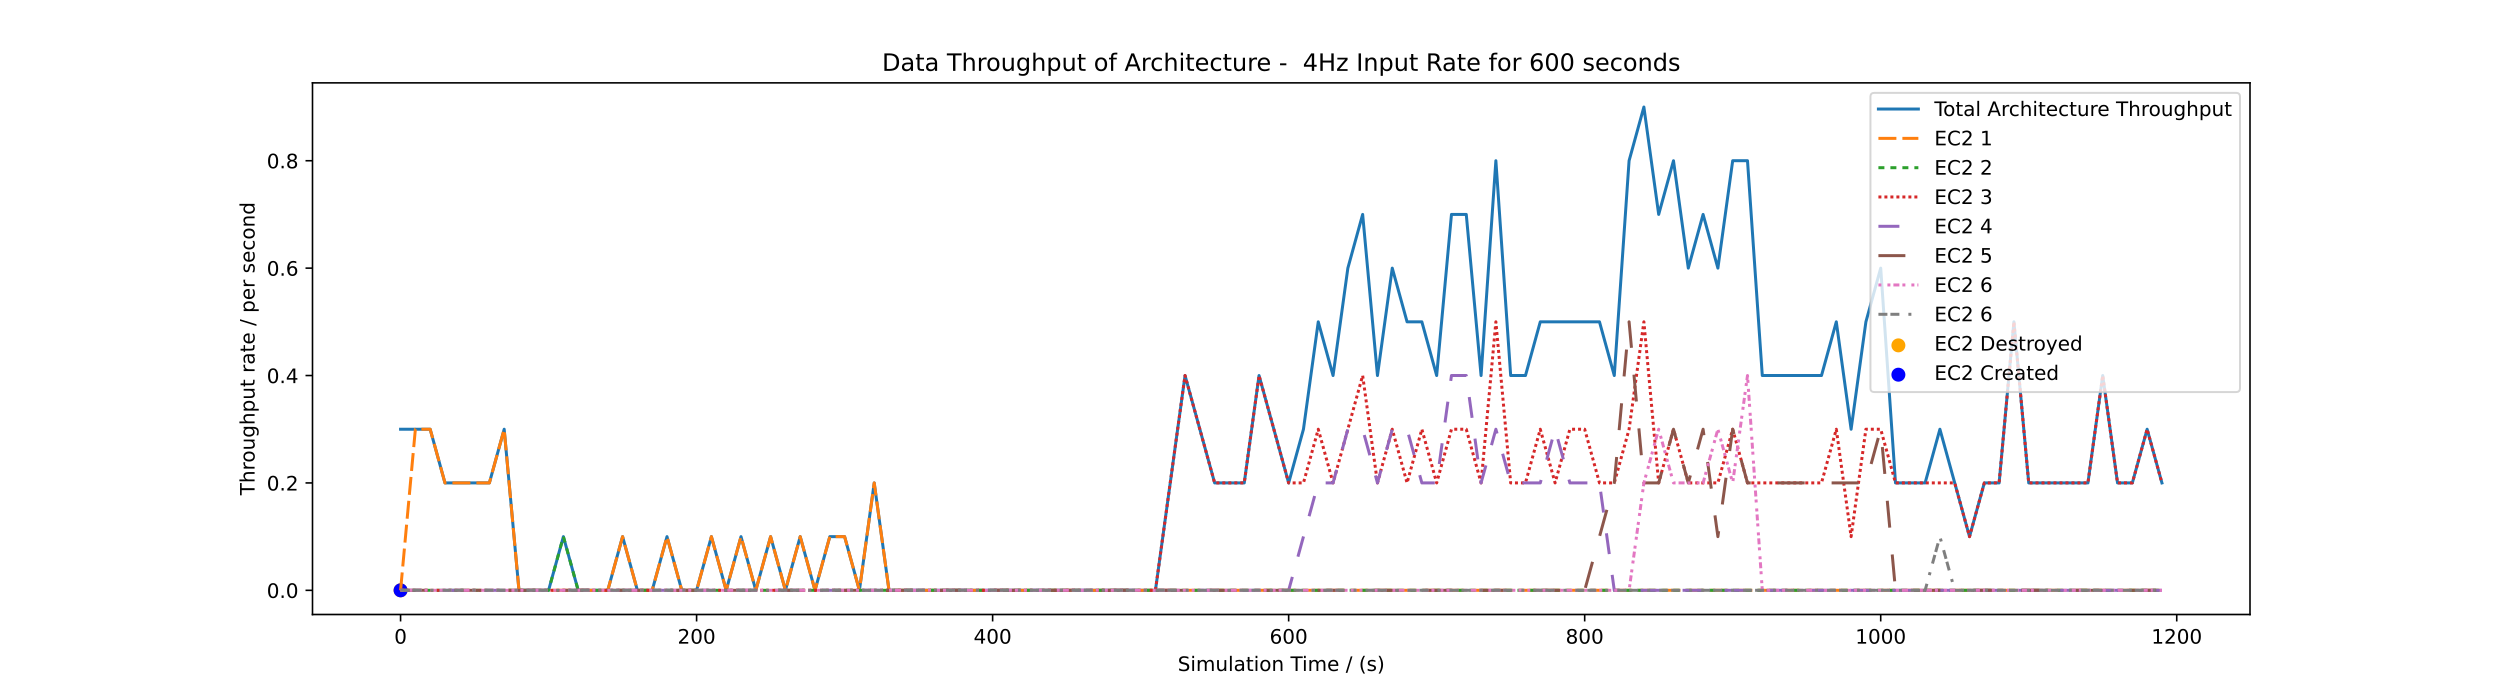 <?xml version="1.0" encoding="utf-8" standalone="no"?>
<!DOCTYPE svg PUBLIC "-//W3C//DTD SVG 1.1//EN"
  "http://www.w3.org/Graphics/SVG/1.1/DTD/svg11.dtd">
<!-- Created with matplotlib (https://matplotlib.org/) -->
<svg height="345.6pt" version="1.1" viewBox="0 0 1251.36 345.6" width="1251.36pt" xmlns="http://www.w3.org/2000/svg" xmlns:xlink="http://www.w3.org/1999/xlink">
 <defs>
  <style type="text/css">*{stroke-linecap:butt;stroke-linejoin:round;}</style>
 </defs>
 <g id="figure_1">
  <g id="patch_1">
   <path d="M 0 345.6 
L 1251.36 345.6 
L 1251.36 0 
L 0 0 
z
" style="fill:#ffffff;"/>
  </g>
  <g id="axes_1">
   <g id="patch_2">
    <path d="M 156.42 307.584 
L 1126.224 307.584 
L 1126.224 41.472 
L 156.42 41.472 
z
" style="fill:#ffffff;"/>
   </g>
   <g id="PathCollection_1">
    <defs>
     <path d="M 0 3 
C 0.796 3 1.559 2.684 2.121 2.121 
C 2.684 1.559 3 0.796 3 0 
C 3 -0.796 2.684 -1.559 2.121 -2.121 
C 1.559 -2.684 0.796 -3 0 -3 
C -0.796 -3 -1.559 -2.684 -2.121 -2.121 
C -2.684 -1.559 -3 -0.796 -3 0 
C -3 0.796 -2.684 1.559 -2.121 2.121 
C -1.559 2.684 -0.796 3 0 3 
z
" id="ma08ef525da" style="stroke:#ffa500;"/>
    </defs>
    <g clip-path="url(#p955499e09f)">
     <use style="fill:#ffa500;stroke:#ffa500;" x="200.502" xlink:href="#ma08ef525da" y="295.488"/>
    </g>
   </g>
   <g id="PathCollection_2">
    <defs>
     <path d="M 0 3 
C 0.796 3 1.559 2.684 2.121 2.121 
C 2.684 1.559 3 0.796 3 0 
C 3 -0.796 2.684 -1.559 2.121 -2.121 
C 1.559 -2.684 0.796 -3 0 -3 
C -0.796 -3 -1.559 -2.684 -2.121 -2.121 
C -2.684 -1.559 -3 -0.796 -3 0 
C -3 0.796 -2.684 1.559 -2.121 2.121 
C -1.559 2.684 -0.796 3 0 3 
z
" id="m5ecd6523bc" style="stroke:#0000ff;"/>
    </defs>
    <g clip-path="url(#p955499e09f)">
     <use style="fill:#0000ff;stroke:#0000ff;" x="200.502" xlink:href="#m5ecd6523bc" y="295.488"/>
    </g>
   </g>
   <g id="matplotlib.axis_1">
    <g id="xtick_1">
     <g id="line2d_1">
      <defs>
       <path d="M 0 0 
L 0 3.5 
" id="m2144be96be" style="stroke:#000000;stroke-width:0.8;"/>
      </defs>
      <g>
       <use style="stroke:#000000;stroke-width:0.8;" x="200.502" xlink:href="#m2144be96be" y="307.584"/>
      </g>
     </g>
     <g id="text_1">
      <!-- 0 -->
      <g transform="translate(197.321 322.182)scale(0.1 -0.1)">
       <defs>
        <path d="M 31.781 66.406 
Q 24.172 66.406 20.328 58.906 
Q 16.5 51.422 16.5 36.375 
Q 16.5 21.391 20.328 13.891 
Q 24.172 6.391 31.781 6.391 
Q 39.453 6.391 43.281 13.891 
Q 47.125 21.391 47.125 36.375 
Q 47.125 51.422 43.281 58.906 
Q 39.453 66.406 31.781 66.406 
z
M 31.781 74.219 
Q 44.047 74.219 50.516 64.516 
Q 56.984 54.828 56.984 36.375 
Q 56.984 17.969 50.516 8.266 
Q 44.047 -1.422 31.781 -1.422 
Q 19.531 -1.422 13.062 8.266 
Q 6.594 17.969 6.594 36.375 
Q 6.594 54.828 13.062 64.516 
Q 19.531 74.219 31.781 74.219 
z
" id="DejaVuSans-48"/>
       </defs>
       <use xlink:href="#DejaVuSans-48"/>
      </g>
     </g>
    </g>
    <g id="xtick_2">
     <g id="line2d_2">
      <g>
       <use style="stroke:#000000;stroke-width:0.8;" x="348.677" xlink:href="#m2144be96be" y="307.584"/>
      </g>
     </g>
     <g id="text_2">
      <!-- 200 -->
      <g transform="translate(339.133 322.182)scale(0.1 -0.1)">
       <defs>
        <path d="M 19.188 8.297 
L 53.609 8.297 
L 53.609 0 
L 7.328 0 
L 7.328 8.297 
Q 12.938 14.109 22.625 23.891 
Q 32.328 33.688 34.812 36.531 
Q 39.547 41.844 41.422 45.531 
Q 43.312 49.219 43.312 52.781 
Q 43.312 58.594 39.234 62.25 
Q 35.156 65.922 28.609 65.922 
Q 23.969 65.922 18.812 64.312 
Q 13.672 62.703 7.812 59.422 
L 7.812 69.391 
Q 13.766 71.781 18.938 73 
Q 24.125 74.219 28.422 74.219 
Q 39.75 74.219 46.484 68.547 
Q 53.219 62.891 53.219 53.422 
Q 53.219 48.922 51.531 44.891 
Q 49.859 40.875 45.406 35.406 
Q 44.188 33.984 37.641 27.219 
Q 31.109 20.453 19.188 8.297 
z
" id="DejaVuSans-50"/>
       </defs>
       <use xlink:href="#DejaVuSans-50"/>
       <use x="63.623" xlink:href="#DejaVuSans-48"/>
       <use x="127.246" xlink:href="#DejaVuSans-48"/>
      </g>
     </g>
    </g>
    <g id="xtick_3">
     <g id="line2d_3">
      <g>
       <use style="stroke:#000000;stroke-width:0.8;" x="496.852" xlink:href="#m2144be96be" y="307.584"/>
      </g>
     </g>
     <g id="text_3">
      <!-- 400 -->
      <g transform="translate(487.308 322.182)scale(0.1 -0.1)">
       <defs>
        <path d="M 37.797 64.312 
L 12.891 25.391 
L 37.797 25.391 
z
M 35.203 72.906 
L 47.609 72.906 
L 47.609 25.391 
L 58.016 25.391 
L 58.016 17.188 
L 47.609 17.188 
L 47.609 0 
L 37.797 0 
L 37.797 17.188 
L 4.891 17.188 
L 4.891 26.703 
z
" id="DejaVuSans-52"/>
       </defs>
       <use xlink:href="#DejaVuSans-52"/>
       <use x="63.623" xlink:href="#DejaVuSans-48"/>
       <use x="127.246" xlink:href="#DejaVuSans-48"/>
      </g>
     </g>
    </g>
    <g id="xtick_4">
     <g id="line2d_4">
      <g>
       <use style="stroke:#000000;stroke-width:0.8;" x="645.026" xlink:href="#m2144be96be" y="307.584"/>
      </g>
     </g>
     <g id="text_4">
      <!-- 600 -->
      <g transform="translate(635.483 322.182)scale(0.1 -0.1)">
       <defs>
        <path d="M 33.016 40.375 
Q 26.375 40.375 22.484 35.828 
Q 18.609 31.297 18.609 23.391 
Q 18.609 15.531 22.484 10.953 
Q 26.375 6.391 33.016 6.391 
Q 39.656 6.391 43.531 10.953 
Q 47.406 15.531 47.406 23.391 
Q 47.406 31.297 43.531 35.828 
Q 39.656 40.375 33.016 40.375 
z
M 52.594 71.297 
L 52.594 62.312 
Q 48.875 64.062 45.094 64.984 
Q 41.312 65.922 37.594 65.922 
Q 27.828 65.922 22.672 59.328 
Q 17.531 52.734 16.797 39.406 
Q 19.672 43.656 24.016 45.922 
Q 28.375 48.188 33.594 48.188 
Q 44.578 48.188 50.953 41.516 
Q 57.328 34.859 57.328 23.391 
Q 57.328 12.156 50.688 5.359 
Q 44.047 -1.422 33.016 -1.422 
Q 20.359 -1.422 13.672 8.266 
Q 6.984 17.969 6.984 36.375 
Q 6.984 53.656 15.188 63.938 
Q 23.391 74.219 37.203 74.219 
Q 40.922 74.219 44.703 73.484 
Q 48.484 72.75 52.594 71.297 
z
" id="DejaVuSans-54"/>
       </defs>
       <use xlink:href="#DejaVuSans-54"/>
       <use x="63.623" xlink:href="#DejaVuSans-48"/>
       <use x="127.246" xlink:href="#DejaVuSans-48"/>
      </g>
     </g>
    </g>
    <g id="xtick_5">
     <g id="line2d_5">
      <g>
       <use style="stroke:#000000;stroke-width:0.8;" x="793.201" xlink:href="#m2144be96be" y="307.584"/>
      </g>
     </g>
     <g id="text_5">
      <!-- 800 -->
      <g transform="translate(783.657 322.182)scale(0.1 -0.1)">
       <defs>
        <path d="M 31.781 34.625 
Q 24.75 34.625 20.719 30.859 
Q 16.703 27.094 16.703 20.516 
Q 16.703 13.922 20.719 10.156 
Q 24.75 6.391 31.781 6.391 
Q 38.812 6.391 42.859 10.172 
Q 46.922 13.969 46.922 20.516 
Q 46.922 27.094 42.891 30.859 
Q 38.875 34.625 31.781 34.625 
z
M 21.922 38.812 
Q 15.578 40.375 12.031 44.719 
Q 8.5 49.078 8.5 55.328 
Q 8.5 64.062 14.719 69.141 
Q 20.953 74.219 31.781 74.219 
Q 42.672 74.219 48.875 69.141 
Q 55.078 64.062 55.078 55.328 
Q 55.078 49.078 51.531 44.719 
Q 48 40.375 41.703 38.812 
Q 48.828 37.156 52.797 32.312 
Q 56.781 27.484 56.781 20.516 
Q 56.781 9.906 50.312 4.234 
Q 43.844 -1.422 31.781 -1.422 
Q 19.734 -1.422 13.25 4.234 
Q 6.781 9.906 6.781 20.516 
Q 6.781 27.484 10.781 32.312 
Q 14.797 37.156 21.922 38.812 
z
M 18.312 54.391 
Q 18.312 48.734 21.844 45.562 
Q 25.391 42.391 31.781 42.391 
Q 38.141 42.391 41.719 45.562 
Q 45.312 48.734 45.312 54.391 
Q 45.312 60.062 41.719 63.234 
Q 38.141 66.406 31.781 66.406 
Q 25.391 66.406 21.844 63.234 
Q 18.312 60.062 18.312 54.391 
z
" id="DejaVuSans-56"/>
       </defs>
       <use xlink:href="#DejaVuSans-56"/>
       <use x="63.623" xlink:href="#DejaVuSans-48"/>
       <use x="127.246" xlink:href="#DejaVuSans-48"/>
      </g>
     </g>
    </g>
    <g id="xtick_6">
     <g id="line2d_6">
      <g>
       <use style="stroke:#000000;stroke-width:0.8;" x="941.376" xlink:href="#m2144be96be" y="307.584"/>
      </g>
     </g>
     <g id="text_6">
      <!-- 1000 -->
      <g transform="translate(928.651 322.182)scale(0.1 -0.1)">
       <defs>
        <path d="M 12.406 8.297 
L 28.516 8.297 
L 28.516 63.922 
L 10.984 60.406 
L 10.984 69.391 
L 28.422 72.906 
L 38.281 72.906 
L 38.281 8.297 
L 54.391 8.297 
L 54.391 0 
L 12.406 0 
z
" id="DejaVuSans-49"/>
       </defs>
       <use xlink:href="#DejaVuSans-49"/>
       <use x="63.623" xlink:href="#DejaVuSans-48"/>
       <use x="127.246" xlink:href="#DejaVuSans-48"/>
       <use x="190.869" xlink:href="#DejaVuSans-48"/>
      </g>
     </g>
    </g>
    <g id="xtick_7">
     <g id="line2d_7">
      <g>
       <use style="stroke:#000000;stroke-width:0.8;" x="1089.551" xlink:href="#m2144be96be" y="307.584"/>
      </g>
     </g>
     <g id="text_7">
      <!-- 1200 -->
      <g transform="translate(1076.826 322.182)scale(0.1 -0.1)">
       <use xlink:href="#DejaVuSans-49"/>
       <use x="63.623" xlink:href="#DejaVuSans-50"/>
       <use x="127.246" xlink:href="#DejaVuSans-48"/>
       <use x="190.869" xlink:href="#DejaVuSans-48"/>
      </g>
     </g>
    </g>
    <g id="text_8">
     <!-- Simulation Time / (s) -->
     <g transform="translate(589.498 335.861)scale(0.1 -0.1)">
      <defs>
       <path d="M 53.516 70.516 
L 53.516 60.891 
Q 47.906 63.578 42.922 64.891 
Q 37.938 66.219 33.297 66.219 
Q 25.25 66.219 20.875 63.094 
Q 16.5 59.969 16.5 54.203 
Q 16.5 49.359 19.406 46.891 
Q 22.312 44.438 30.422 42.922 
L 36.375 41.703 
Q 47.406 39.594 52.656 34.297 
Q 57.906 29 57.906 20.125 
Q 57.906 9.516 50.797 4.047 
Q 43.703 -1.422 29.984 -1.422 
Q 24.812 -1.422 18.969 -0.25 
Q 13.141 0.922 6.891 3.219 
L 6.891 13.375 
Q 12.891 10.016 18.656 8.297 
Q 24.422 6.594 29.984 6.594 
Q 38.422 6.594 43.016 9.906 
Q 47.609 13.234 47.609 19.391 
Q 47.609 24.75 44.312 27.781 
Q 41.016 30.812 33.5 32.328 
L 27.484 33.5 
Q 16.453 35.688 11.516 40.375 
Q 6.594 45.062 6.594 53.422 
Q 6.594 63.094 13.406 68.656 
Q 20.219 74.219 32.172 74.219 
Q 37.312 74.219 42.625 73.281 
Q 47.953 72.359 53.516 70.516 
z
" id="DejaVuSans-83"/>
       <path d="M 9.422 54.688 
L 18.406 54.688 
L 18.406 0 
L 9.422 0 
z
M 9.422 75.984 
L 18.406 75.984 
L 18.406 64.594 
L 9.422 64.594 
z
" id="DejaVuSans-105"/>
       <path d="M 52 44.188 
Q 55.375 50.25 60.062 53.125 
Q 64.75 56 71.094 56 
Q 79.641 56 84.281 50.016 
Q 88.922 44.047 88.922 33.016 
L 88.922 0 
L 79.891 0 
L 79.891 32.719 
Q 79.891 40.578 77.094 44.375 
Q 74.312 48.188 68.609 48.188 
Q 61.625 48.188 57.562 43.547 
Q 53.516 38.922 53.516 30.906 
L 53.516 0 
L 44.484 0 
L 44.484 32.719 
Q 44.484 40.625 41.703 44.406 
Q 38.922 48.188 33.109 48.188 
Q 26.219 48.188 22.156 43.531 
Q 18.109 38.875 18.109 30.906 
L 18.109 0 
L 9.078 0 
L 9.078 54.688 
L 18.109 54.688 
L 18.109 46.188 
Q 21.188 51.219 25.484 53.609 
Q 29.781 56 35.688 56 
Q 41.656 56 45.828 52.969 
Q 50 49.953 52 44.188 
z
" id="DejaVuSans-109"/>
       <path d="M 8.5 21.578 
L 8.5 54.688 
L 17.484 54.688 
L 17.484 21.922 
Q 17.484 14.156 20.5 10.266 
Q 23.531 6.391 29.594 6.391 
Q 36.859 6.391 41.078 11.031 
Q 45.312 15.672 45.312 23.688 
L 45.312 54.688 
L 54.297 54.688 
L 54.297 0 
L 45.312 0 
L 45.312 8.406 
Q 42.047 3.422 37.719 1 
Q 33.406 -1.422 27.688 -1.422 
Q 18.266 -1.422 13.375 4.438 
Q 8.5 10.297 8.5 21.578 
z
M 31.109 56 
z
" id="DejaVuSans-117"/>
       <path d="M 9.422 75.984 
L 18.406 75.984 
L 18.406 0 
L 9.422 0 
z
" id="DejaVuSans-108"/>
       <path d="M 34.281 27.484 
Q 23.391 27.484 19.188 25 
Q 14.984 22.516 14.984 16.5 
Q 14.984 11.719 18.141 8.906 
Q 21.297 6.109 26.703 6.109 
Q 34.188 6.109 38.703 11.406 
Q 43.219 16.703 43.219 25.484 
L 43.219 27.484 
z
M 52.203 31.203 
L 52.203 0 
L 43.219 0 
L 43.219 8.297 
Q 40.141 3.328 35.547 0.953 
Q 30.953 -1.422 24.312 -1.422 
Q 15.922 -1.422 10.953 3.297 
Q 6 8.016 6 15.922 
Q 6 25.141 12.172 29.828 
Q 18.359 34.516 30.609 34.516 
L 43.219 34.516 
L 43.219 35.406 
Q 43.219 41.609 39.141 45 
Q 35.062 48.391 27.688 48.391 
Q 23 48.391 18.547 47.266 
Q 14.109 46.141 10.016 43.891 
L 10.016 52.203 
Q 14.938 54.109 19.578 55.047 
Q 24.219 56 28.609 56 
Q 40.484 56 46.344 49.844 
Q 52.203 43.703 52.203 31.203 
z
" id="DejaVuSans-97"/>
       <path d="M 18.312 70.219 
L 18.312 54.688 
L 36.812 54.688 
L 36.812 47.703 
L 18.312 47.703 
L 18.312 18.016 
Q 18.312 11.328 20.141 9.422 
Q 21.969 7.516 27.594 7.516 
L 36.812 7.516 
L 36.812 0 
L 27.594 0 
Q 17.188 0 13.234 3.875 
Q 9.281 7.766 9.281 18.016 
L 9.281 47.703 
L 2.688 47.703 
L 2.688 54.688 
L 9.281 54.688 
L 9.281 70.219 
z
" id="DejaVuSans-116"/>
       <path d="M 30.609 48.391 
Q 23.391 48.391 19.188 42.75 
Q 14.984 37.109 14.984 27.297 
Q 14.984 17.484 19.156 11.844 
Q 23.344 6.203 30.609 6.203 
Q 37.797 6.203 41.984 11.859 
Q 46.188 17.531 46.188 27.297 
Q 46.188 37.016 41.984 42.703 
Q 37.797 48.391 30.609 48.391 
z
M 30.609 56 
Q 42.328 56 49.016 48.375 
Q 55.719 40.766 55.719 27.297 
Q 55.719 13.875 49.016 6.219 
Q 42.328 -1.422 30.609 -1.422 
Q 18.844 -1.422 12.172 6.219 
Q 5.516 13.875 5.516 27.297 
Q 5.516 40.766 12.172 48.375 
Q 18.844 56 30.609 56 
z
" id="DejaVuSans-111"/>
       <path d="M 54.891 33.016 
L 54.891 0 
L 45.906 0 
L 45.906 32.719 
Q 45.906 40.484 42.875 44.328 
Q 39.844 48.188 33.797 48.188 
Q 26.516 48.188 22.312 43.547 
Q 18.109 38.922 18.109 30.906 
L 18.109 0 
L 9.078 0 
L 9.078 54.688 
L 18.109 54.688 
L 18.109 46.188 
Q 21.344 51.125 25.703 53.562 
Q 30.078 56 35.797 56 
Q 45.219 56 50.047 50.172 
Q 54.891 44.344 54.891 33.016 
z
" id="DejaVuSans-110"/>
       <path id="DejaVuSans-32"/>
       <path d="M -0.297 72.906 
L 61.375 72.906 
L 61.375 64.594 
L 35.5 64.594 
L 35.5 0 
L 25.594 0 
L 25.594 64.594 
L -0.297 64.594 
z
" id="DejaVuSans-84"/>
       <path d="M 56.203 29.594 
L 56.203 25.203 
L 14.891 25.203 
Q 15.484 15.922 20.484 11.062 
Q 25.484 6.203 34.422 6.203 
Q 39.594 6.203 44.453 7.469 
Q 49.312 8.734 54.109 11.281 
L 54.109 2.781 
Q 49.266 0.734 44.188 -0.344 
Q 39.109 -1.422 33.891 -1.422 
Q 20.797 -1.422 13.156 6.188 
Q 5.516 13.812 5.516 26.812 
Q 5.516 40.234 12.766 48.109 
Q 20.016 56 32.328 56 
Q 43.359 56 49.781 48.891 
Q 56.203 41.797 56.203 29.594 
z
M 47.219 32.234 
Q 47.125 39.594 43.094 43.984 
Q 39.062 48.391 32.422 48.391 
Q 24.906 48.391 20.391 44.141 
Q 15.875 39.891 15.188 32.172 
z
" id="DejaVuSans-101"/>
       <path d="M 25.391 72.906 
L 33.688 72.906 
L 8.297 -9.281 
L 0 -9.281 
z
" id="DejaVuSans-47"/>
       <path d="M 31 75.875 
Q 24.469 64.656 21.281 53.656 
Q 18.109 42.672 18.109 31.391 
Q 18.109 20.125 21.312 9.062 
Q 24.516 -2 31 -13.188 
L 23.188 -13.188 
Q 15.875 -1.703 12.234 9.375 
Q 8.594 20.453 8.594 31.391 
Q 8.594 42.281 12.203 53.312 
Q 15.828 64.359 23.188 75.875 
z
" id="DejaVuSans-40"/>
       <path d="M 44.281 53.078 
L 44.281 44.578 
Q 40.484 46.531 36.375 47.5 
Q 32.281 48.484 27.875 48.484 
Q 21.188 48.484 17.844 46.438 
Q 14.5 44.391 14.5 40.281 
Q 14.5 37.156 16.891 35.375 
Q 19.281 33.594 26.516 31.984 
L 29.594 31.297 
Q 39.156 29.25 43.188 25.516 
Q 47.219 21.781 47.219 15.094 
Q 47.219 7.469 41.188 3.016 
Q 35.156 -1.422 24.609 -1.422 
Q 20.219 -1.422 15.453 -0.562 
Q 10.688 0.297 5.422 2 
L 5.422 11.281 
Q 10.406 8.688 15.234 7.391 
Q 20.062 6.109 24.812 6.109 
Q 31.156 6.109 34.562 8.281 
Q 37.984 10.453 37.984 14.406 
Q 37.984 18.062 35.516 20.016 
Q 33.062 21.969 24.703 23.781 
L 21.578 24.516 
Q 13.234 26.266 9.516 29.906 
Q 5.812 33.547 5.812 39.891 
Q 5.812 47.609 11.281 51.797 
Q 16.75 56 26.812 56 
Q 31.781 56 36.172 55.266 
Q 40.578 54.547 44.281 53.078 
z
" id="DejaVuSans-115"/>
       <path d="M 8.016 75.875 
L 15.828 75.875 
Q 23.141 64.359 26.781 53.312 
Q 30.422 42.281 30.422 31.391 
Q 30.422 20.453 26.781 9.375 
Q 23.141 -1.703 15.828 -13.188 
L 8.016 -13.188 
Q 14.5 -2 17.703 9.062 
Q 20.906 20.125 20.906 31.391 
Q 20.906 42.672 17.703 53.656 
Q 14.5 64.656 8.016 75.875 
z
" id="DejaVuSans-41"/>
      </defs>
      <use xlink:href="#DejaVuSans-83"/>
      <use x="63.477" xlink:href="#DejaVuSans-105"/>
      <use x="91.26" xlink:href="#DejaVuSans-109"/>
      <use x="188.672" xlink:href="#DejaVuSans-117"/>
      <use x="252.051" xlink:href="#DejaVuSans-108"/>
      <use x="279.834" xlink:href="#DejaVuSans-97"/>
      <use x="341.113" xlink:href="#DejaVuSans-116"/>
      <use x="380.322" xlink:href="#DejaVuSans-105"/>
      <use x="408.105" xlink:href="#DejaVuSans-111"/>
      <use x="469.287" xlink:href="#DejaVuSans-110"/>
      <use x="532.666" xlink:href="#DejaVuSans-32"/>
      <use x="564.453" xlink:href="#DejaVuSans-84"/>
      <use x="622.412" xlink:href="#DejaVuSans-105"/>
      <use x="650.195" xlink:href="#DejaVuSans-109"/>
      <use x="747.607" xlink:href="#DejaVuSans-101"/>
      <use x="809.131" xlink:href="#DejaVuSans-32"/>
      <use x="840.918" xlink:href="#DejaVuSans-47"/>
      <use x="874.609" xlink:href="#DejaVuSans-32"/>
      <use x="906.396" xlink:href="#DejaVuSans-40"/>
      <use x="945.41" xlink:href="#DejaVuSans-115"/>
      <use x="997.51" xlink:href="#DejaVuSans-41"/>
     </g>
    </g>
   </g>
   <g id="matplotlib.axis_2">
    <g id="ytick_1">
     <g id="line2d_8">
      <defs>
       <path d="M 0 0 
L -3.5 0 
" id="mc2f9cdf119" style="stroke:#000000;stroke-width:0.8;"/>
      </defs>
      <g>
       <use style="stroke:#000000;stroke-width:0.8;" x="156.42" xlink:href="#mc2f9cdf119" y="295.488"/>
      </g>
     </g>
     <g id="text_9">
      <!-- 0.0 -->
      <g transform="translate(133.517 299.287)scale(0.1 -0.1)">
       <defs>
        <path d="M 10.688 12.406 
L 21 12.406 
L 21 0 
L 10.688 0 
z
" id="DejaVuSans-46"/>
       </defs>
       <use xlink:href="#DejaVuSans-48"/>
       <use x="63.623" xlink:href="#DejaVuSans-46"/>
       <use x="95.41" xlink:href="#DejaVuSans-48"/>
      </g>
     </g>
    </g>
    <g id="ytick_2">
     <g id="line2d_9">
      <g>
       <use style="stroke:#000000;stroke-width:0.8;" x="156.42" xlink:href="#mc2f9cdf119" y="241.728"/>
      </g>
     </g>
     <g id="text_10">
      <!-- 0.2 -->
      <g transform="translate(133.517 245.527)scale(0.1 -0.1)">
       <use xlink:href="#DejaVuSans-48"/>
       <use x="63.623" xlink:href="#DejaVuSans-46"/>
       <use x="95.41" xlink:href="#DejaVuSans-50"/>
      </g>
     </g>
    </g>
    <g id="ytick_3">
     <g id="line2d_10">
      <g>
       <use style="stroke:#000000;stroke-width:0.8;" x="156.42" xlink:href="#mc2f9cdf119" y="187.968"/>
      </g>
     </g>
     <g id="text_11">
      <!-- 0.4 -->
      <g transform="translate(133.517 191.767)scale(0.1 -0.1)">
       <use xlink:href="#DejaVuSans-48"/>
       <use x="63.623" xlink:href="#DejaVuSans-46"/>
       <use x="95.41" xlink:href="#DejaVuSans-52"/>
      </g>
     </g>
    </g>
    <g id="ytick_4">
     <g id="line2d_11">
      <g>
       <use style="stroke:#000000;stroke-width:0.8;" x="156.42" xlink:href="#mc2f9cdf119" y="134.208"/>
      </g>
     </g>
     <g id="text_12">
      <!-- 0.6 -->
      <g transform="translate(133.517 138.007)scale(0.1 -0.1)">
       <use xlink:href="#DejaVuSans-48"/>
       <use x="63.623" xlink:href="#DejaVuSans-46"/>
       <use x="95.41" xlink:href="#DejaVuSans-54"/>
      </g>
     </g>
    </g>
    <g id="ytick_5">
     <g id="line2d_12">
      <g>
       <use style="stroke:#000000;stroke-width:0.8;" x="156.42" xlink:href="#mc2f9cdf119" y="80.448"/>
      </g>
     </g>
     <g id="text_13">
      <!-- 0.8 -->
      <g transform="translate(133.517 84.247)scale(0.1 -0.1)">
       <use xlink:href="#DejaVuSans-48"/>
       <use x="63.623" xlink:href="#DejaVuSans-46"/>
       <use x="95.41" xlink:href="#DejaVuSans-56"/>
      </g>
     </g>
    </g>
    <g id="text_14">
     <!-- Throughput rate / per second -->
     <g transform="translate(127.437 247.904)rotate(-90)scale(0.1 -0.1)">
      <defs>
       <path d="M 54.891 33.016 
L 54.891 0 
L 45.906 0 
L 45.906 32.719 
Q 45.906 40.484 42.875 44.328 
Q 39.844 48.188 33.797 48.188 
Q 26.516 48.188 22.312 43.547 
Q 18.109 38.922 18.109 30.906 
L 18.109 0 
L 9.078 0 
L 9.078 75.984 
L 18.109 75.984 
L 18.109 46.188 
Q 21.344 51.125 25.703 53.562 
Q 30.078 56 35.797 56 
Q 45.219 56 50.047 50.172 
Q 54.891 44.344 54.891 33.016 
z
" id="DejaVuSans-104"/>
       <path d="M 41.109 46.297 
Q 39.594 47.172 37.812 47.578 
Q 36.031 48 33.891 48 
Q 26.266 48 22.188 43.047 
Q 18.109 38.094 18.109 28.812 
L 18.109 0 
L 9.078 0 
L 9.078 54.688 
L 18.109 54.688 
L 18.109 46.188 
Q 20.953 51.172 25.484 53.578 
Q 30.031 56 36.531 56 
Q 37.453 56 38.578 55.875 
Q 39.703 55.766 41.062 55.516 
z
" id="DejaVuSans-114"/>
       <path d="M 45.406 27.984 
Q 45.406 37.75 41.375 43.109 
Q 37.359 48.484 30.078 48.484 
Q 22.859 48.484 18.828 43.109 
Q 14.797 37.75 14.797 27.984 
Q 14.797 18.266 18.828 12.891 
Q 22.859 7.516 30.078 7.516 
Q 37.359 7.516 41.375 12.891 
Q 45.406 18.266 45.406 27.984 
z
M 54.391 6.781 
Q 54.391 -7.172 48.188 -13.984 
Q 42 -20.797 29.203 -20.797 
Q 24.469 -20.797 20.266 -20.094 
Q 16.062 -19.391 12.109 -17.922 
L 12.109 -9.188 
Q 16.062 -11.328 19.922 -12.344 
Q 23.781 -13.375 27.781 -13.375 
Q 36.625 -13.375 41.016 -8.766 
Q 45.406 -4.156 45.406 5.172 
L 45.406 9.625 
Q 42.625 4.781 38.281 2.391 
Q 33.938 0 27.875 0 
Q 17.828 0 11.672 7.656 
Q 5.516 15.328 5.516 27.984 
Q 5.516 40.672 11.672 48.328 
Q 17.828 56 27.875 56 
Q 33.938 56 38.281 53.609 
Q 42.625 51.219 45.406 46.391 
L 45.406 54.688 
L 54.391 54.688 
z
" id="DejaVuSans-103"/>
       <path d="M 18.109 8.203 
L 18.109 -20.797 
L 9.078 -20.797 
L 9.078 54.688 
L 18.109 54.688 
L 18.109 46.391 
Q 20.953 51.266 25.266 53.625 
Q 29.594 56 35.594 56 
Q 45.562 56 51.781 48.094 
Q 58.016 40.188 58.016 27.297 
Q 58.016 14.406 51.781 6.484 
Q 45.562 -1.422 35.594 -1.422 
Q 29.594 -1.422 25.266 0.953 
Q 20.953 3.328 18.109 8.203 
z
M 48.688 27.297 
Q 48.688 37.203 44.609 42.844 
Q 40.531 48.484 33.406 48.484 
Q 26.266 48.484 22.188 42.844 
Q 18.109 37.203 18.109 27.297 
Q 18.109 17.391 22.188 11.75 
Q 26.266 6.109 33.406 6.109 
Q 40.531 6.109 44.609 11.75 
Q 48.688 17.391 48.688 27.297 
z
" id="DejaVuSans-112"/>
       <path d="M 48.781 52.594 
L 48.781 44.188 
Q 44.969 46.297 41.141 47.344 
Q 37.312 48.391 33.406 48.391 
Q 24.656 48.391 19.812 42.844 
Q 14.984 37.312 14.984 27.297 
Q 14.984 17.281 19.812 11.734 
Q 24.656 6.203 33.406 6.203 
Q 37.312 6.203 41.141 7.25 
Q 44.969 8.297 48.781 10.406 
L 48.781 2.094 
Q 45.016 0.344 40.984 -0.531 
Q 36.969 -1.422 32.422 -1.422 
Q 20.062 -1.422 12.781 6.344 
Q 5.516 14.109 5.516 27.297 
Q 5.516 40.672 12.859 48.328 
Q 20.219 56 33.016 56 
Q 37.156 56 41.109 55.141 
Q 45.062 54.297 48.781 52.594 
z
" id="DejaVuSans-99"/>
       <path d="M 45.406 46.391 
L 45.406 75.984 
L 54.391 75.984 
L 54.391 0 
L 45.406 0 
L 45.406 8.203 
Q 42.578 3.328 38.25 0.953 
Q 33.938 -1.422 27.875 -1.422 
Q 17.969 -1.422 11.734 6.484 
Q 5.516 14.406 5.516 27.297 
Q 5.516 40.188 11.734 48.094 
Q 17.969 56 27.875 56 
Q 33.938 56 38.25 53.625 
Q 42.578 51.266 45.406 46.391 
z
M 14.797 27.297 
Q 14.797 17.391 18.875 11.75 
Q 22.953 6.109 30.078 6.109 
Q 37.203 6.109 41.297 11.75 
Q 45.406 17.391 45.406 27.297 
Q 45.406 37.203 41.297 42.844 
Q 37.203 48.484 30.078 48.484 
Q 22.953 48.484 18.875 42.844 
Q 14.797 37.203 14.797 27.297 
z
" id="DejaVuSans-100"/>
      </defs>
      <use xlink:href="#DejaVuSans-84"/>
      <use x="61.084" xlink:href="#DejaVuSans-104"/>
      <use x="124.463" xlink:href="#DejaVuSans-114"/>
      <use x="163.326" xlink:href="#DejaVuSans-111"/>
      <use x="224.508" xlink:href="#DejaVuSans-117"/>
      <use x="287.887" xlink:href="#DejaVuSans-103"/>
      <use x="351.363" xlink:href="#DejaVuSans-104"/>
      <use x="414.742" xlink:href="#DejaVuSans-112"/>
      <use x="478.219" xlink:href="#DejaVuSans-117"/>
      <use x="541.598" xlink:href="#DejaVuSans-116"/>
      <use x="580.807" xlink:href="#DejaVuSans-32"/>
      <use x="612.594" xlink:href="#DejaVuSans-114"/>
      <use x="653.707" xlink:href="#DejaVuSans-97"/>
      <use x="714.986" xlink:href="#DejaVuSans-116"/>
      <use x="754.195" xlink:href="#DejaVuSans-101"/>
      <use x="815.719" xlink:href="#DejaVuSans-32"/>
      <use x="847.506" xlink:href="#DejaVuSans-47"/>
      <use x="881.197" xlink:href="#DejaVuSans-32"/>
      <use x="912.984" xlink:href="#DejaVuSans-112"/>
      <use x="976.461" xlink:href="#DejaVuSans-101"/>
      <use x="1037.984" xlink:href="#DejaVuSans-114"/>
      <use x="1079.098" xlink:href="#DejaVuSans-32"/>
      <use x="1110.885" xlink:href="#DejaVuSans-115"/>
      <use x="1162.984" xlink:href="#DejaVuSans-101"/>
      <use x="1224.508" xlink:href="#DejaVuSans-99"/>
      <use x="1279.488" xlink:href="#DejaVuSans-111"/>
      <use x="1340.67" xlink:href="#DejaVuSans-110"/>
      <use x="1404.049" xlink:href="#DejaVuSans-100"/>
     </g>
    </g>
   </g>
   <g id="line2d_13">
    <path clip-path="url(#p955499e09f)" d="M 200.502 214.848 
L 207.911 214.848 
L 215.319 214.848 
L 222.728 241.728 
L 230.137 241.728 
L 237.546 241.728 
L 244.954 241.728 
L 252.363 214.848 
L 259.772 295.488 
L 267.181 295.488 
L 274.589 295.488 
L 281.998 268.608 
L 289.407 295.488 
L 296.816 295.488 
L 304.224 295.488 
L 311.633 268.608 
L 319.042 295.488 
L 326.451 295.488 
L 333.859 268.608 
L 341.268 295.488 
L 348.677 295.488 
L 356.086 268.608 
L 363.494 295.488 
L 370.903 268.608 
L 378.312 295.488 
L 385.72 268.608 
L 393.129 295.488 
L 400.538 268.608 
L 407.947 295.488 
L 415.355 268.608 
L 422.764 268.608 
L 430.173 295.488 
L 437.582 241.728 
L 444.99 295.488 
L 452.399 295.488 
L 459.808 295.488 
L 467.217 295.488 
L 474.625 295.488 
L 482.034 295.488 
L 489.443 295.488 
L 496.852 295.488 
L 504.26 295.488 
L 511.669 295.488 
L 519.078 295.488 
L 526.487 295.488 
L 533.895 295.488 
L 541.304 295.488 
L 548.713 295.488 
L 556.121 295.488 
L 563.53 295.488 
L 570.939 295.488 
L 578.348 295.488 
L 585.756 241.728 
L 593.165 187.968 
L 600.574 214.848 
L 607.983 241.728 
L 615.391 241.728 
L 622.8 241.728 
L 630.209 187.968 
L 637.618 214.848 
L 645.026 241.728 
L 652.435 214.848 
L 659.844 161.088 
L 667.253 187.968 
L 674.661 134.208 
L 682.07 107.328 
L 689.479 187.968 
L 696.888 134.208 
L 704.296 161.088 
L 711.705 161.088 
L 719.114 187.968 
L 726.523 107.328 
L 733.931 107.328 
L 741.34 187.968 
L 748.749 80.448 
L 756.157 187.968 
L 763.566 187.968 
L 770.975 161.088 
L 778.384 161.088 
L 785.792 161.088 
L 793.201 161.088 
L 800.61 161.088 
L 808.019 187.968 
L 815.427 80.448 
L 822.836 53.568 
L 830.245 107.328 
L 837.654 80.448 
L 845.062 134.208 
L 852.471 107.328 
L 859.88 134.208 
L 867.289 80.448 
L 874.697 80.448 
L 882.106 187.968 
L 889.515 187.968 
L 896.924 187.968 
L 904.332 187.968 
L 911.741 187.968 
L 919.15 161.088 
L 926.558 214.848 
L 933.967 161.088 
L 941.376 134.208 
L 948.785 241.728 
L 956.193 241.728 
L 963.602 241.728 
L 971.011 214.848 
L 978.42 241.728 
L 985.828 268.608 
L 993.237 241.728 
L 1000.646 241.728 
L 1008.055 161.088 
L 1015.463 241.728 
L 1022.872 241.728 
L 1030.281 241.728 
L 1037.69 241.728 
L 1045.098 241.728 
L 1052.507 187.968 
L 1059.916 241.728 
L 1067.325 241.728 
L 1074.733 214.848 
L 1082.142 241.728 
" style="fill:none;stroke:#1f77b4;stroke-linecap:square;stroke-width:1.5;"/>
   </g>
   <g id="line2d_14">
    <path clip-path="url(#p955499e09f)" d="M 200.502 295.488 
L 207.911 214.848 
L 215.319 214.848 
L 222.728 241.728 
L 230.137 241.728 
L 237.546 241.728 
L 244.954 241.728 
L 252.363 214.848 
L 259.772 295.488 
L 267.181 295.488 
L 274.589 295.488 
L 281.998 295.488 
L 289.407 295.488 
L 296.816 295.488 
L 304.224 295.488 
L 311.633 268.608 
L 319.042 295.488 
L 326.451 295.488 
L 333.859 268.608 
L 341.268 295.488 
L 348.677 295.488 
L 356.086 268.608 
L 363.494 295.488 
L 370.903 268.608 
L 378.312 295.488 
L 385.72 268.608 
L 393.129 295.488 
L 400.538 268.608 
L 407.947 295.488 
L 415.355 268.608 
L 422.764 268.608 
L 430.173 295.488 
L 437.582 241.728 
L 444.99 295.488 
L 452.399 295.488 
L 459.808 295.488 
L 467.217 295.488 
L 474.625 295.488 
L 482.034 295.488 
L 489.443 295.488 
L 496.852 295.488 
L 504.26 295.488 
L 511.669 295.488 
L 519.078 295.488 
L 526.487 295.488 
L 533.895 295.488 
L 541.304 295.488 
L 548.713 295.488 
L 556.121 295.488 
L 563.53 295.488 
L 570.939 295.488 
L 578.348 295.488 
L 585.756 295.488 
L 593.165 295.488 
L 600.574 295.488 
L 607.983 295.488 
L 615.391 295.488 
L 622.8 295.488 
L 630.209 295.488 
L 637.618 295.488 
L 645.026 295.488 
L 652.435 295.488 
L 659.844 295.488 
L 667.253 295.488 
L 674.661 295.488 
L 682.07 295.488 
L 689.479 295.488 
L 696.888 295.488 
L 704.296 295.488 
L 711.705 295.488 
L 719.114 295.488 
L 726.523 295.488 
L 733.931 295.488 
L 741.34 295.488 
L 748.749 295.488 
L 756.157 295.488 
L 763.566 295.488 
L 770.975 295.488 
L 778.384 295.488 
L 785.792 295.488 
L 793.201 295.488 
L 800.61 295.488 
L 808.019 295.488 
L 815.427 295.488 
L 822.836 295.488 
L 830.245 295.488 
L 837.654 295.488 
L 845.062 295.488 
L 852.471 295.488 
L 859.88 295.488 
L 867.289 295.488 
L 874.697 295.488 
L 882.106 295.488 
L 889.515 295.488 
L 896.924 295.488 
L 904.332 295.488 
L 911.741 295.488 
L 919.15 295.488 
L 926.558 295.488 
L 933.967 295.488 
L 941.376 295.488 
L 948.785 295.488 
L 956.193 295.488 
L 963.602 295.488 
L 971.011 295.488 
L 978.42 295.488 
L 985.828 295.488 
L 993.237 295.488 
L 1000.646 295.488 
L 1008.055 295.488 
L 1015.463 295.488 
L 1022.872 295.488 
L 1030.281 295.488 
L 1037.69 295.488 
L 1045.098 295.488 
L 1052.507 295.488 
L 1059.916 295.488 
L 1067.325 295.488 
L 1074.733 295.488 
L 1082.142 295.488 
" style="fill:none;stroke:#ff7f0e;stroke-dasharray:9,3;stroke-dashoffset:0;stroke-width:1.5;"/>
   </g>
   <g id="line2d_15">
    <path clip-path="url(#p955499e09f)" d="M 200.502 295.488 
L 207.911 295.488 
L 215.319 295.488 
L 222.728 295.488 
L 230.137 295.488 
L 237.546 295.488 
L 244.954 295.488 
L 252.363 295.488 
L 259.772 295.488 
L 267.181 295.488 
L 274.589 295.488 
L 281.998 268.608 
L 289.407 295.488 
L 296.816 295.488 
L 304.224 295.488 
L 311.633 295.488 
L 319.042 295.488 
L 326.451 295.488 
L 333.859 295.488 
L 341.268 295.488 
L 348.677 295.488 
L 356.086 295.488 
L 363.494 295.488 
L 370.903 295.488 
L 378.312 295.488 
L 385.72 295.488 
L 393.129 295.488 
L 400.538 295.488 
L 407.947 295.488 
L 415.355 295.488 
L 422.764 295.488 
L 430.173 295.488 
L 437.582 295.488 
L 444.99 295.488 
L 452.399 295.488 
L 459.808 295.488 
L 467.217 295.488 
L 474.625 295.488 
L 482.034 295.488 
L 489.443 295.488 
L 496.852 295.488 
L 504.26 295.488 
L 511.669 295.488 
L 519.078 295.488 
L 526.487 295.488 
L 533.895 295.488 
L 541.304 295.488 
L 548.713 295.488 
L 556.121 295.488 
L 563.53 295.488 
L 570.939 295.488 
L 578.348 295.488 
L 585.756 295.488 
L 593.165 295.488 
L 600.574 295.488 
L 607.983 295.488 
L 615.391 295.488 
L 622.8 295.488 
L 630.209 295.488 
L 637.618 295.488 
L 645.026 295.488 
L 652.435 295.488 
L 659.844 295.488 
L 667.253 295.488 
L 674.661 295.488 
L 682.07 295.488 
L 689.479 295.488 
L 696.888 295.488 
L 704.296 295.488 
L 711.705 295.488 
L 719.114 295.488 
L 726.523 295.488 
L 733.931 295.488 
L 741.34 295.488 
L 748.749 295.488 
L 756.157 295.488 
L 763.566 295.488 
L 770.975 295.488 
L 778.384 295.488 
L 785.792 295.488 
L 793.201 295.488 
L 800.61 295.488 
L 808.019 295.488 
L 815.427 295.488 
L 822.836 295.488 
L 830.245 295.488 
L 837.654 295.488 
L 845.062 295.488 
L 852.471 295.488 
L 859.88 295.488 
L 867.289 295.488 
L 874.697 295.488 
L 882.106 295.488 
L 889.515 295.488 
L 896.924 295.488 
L 904.332 295.488 
L 911.741 295.488 
L 919.15 295.488 
L 926.558 295.488 
L 933.967 295.488 
L 941.376 295.488 
L 948.785 295.488 
L 956.193 295.488 
L 963.602 295.488 
L 971.011 295.488 
L 978.42 295.488 
L 985.828 295.488 
L 993.237 295.488 
L 1000.646 295.488 
L 1008.055 295.488 
L 1015.463 295.488 
L 1022.872 295.488 
L 1030.281 295.488 
L 1037.69 295.488 
L 1045.098 295.488 
L 1052.507 295.488 
L 1059.916 295.488 
L 1067.325 295.488 
L 1074.733 295.488 
L 1082.142 295.488 
" style="fill:none;stroke:#2ca02c;stroke-dasharray:3,3;stroke-dashoffset:0;stroke-width:1.5;"/>
   </g>
   <g id="line2d_16">
    <path clip-path="url(#p955499e09f)" d="M 200.502 295.488 
L 207.911 295.488 
L 215.319 295.488 
L 222.728 295.488 
L 230.137 295.488 
L 237.546 295.488 
L 244.954 295.488 
L 252.363 295.488 
L 259.772 295.488 
L 267.181 295.488 
L 274.589 295.488 
L 281.998 295.488 
L 289.407 295.488 
L 296.816 295.488 
L 304.224 295.488 
L 311.633 295.488 
L 319.042 295.488 
L 326.451 295.488 
L 333.859 295.488 
L 341.268 295.488 
L 348.677 295.488 
L 356.086 295.488 
L 363.494 295.488 
L 370.903 295.488 
L 378.312 295.488 
L 385.72 295.488 
L 393.129 295.488 
L 400.538 295.488 
L 407.947 295.488 
L 415.355 295.488 
L 422.764 295.488 
L 430.173 295.488 
L 437.582 295.488 
L 444.99 295.488 
L 452.399 295.488 
L 459.808 295.488 
L 467.217 295.488 
L 474.625 295.488 
L 482.034 295.488 
L 489.443 295.488 
L 496.852 295.488 
L 504.26 295.488 
L 511.669 295.488 
L 519.078 295.488 
L 526.487 295.488 
L 533.895 295.488 
L 541.304 295.488 
L 548.713 295.488 
L 556.121 295.488 
L 563.53 295.488 
L 570.939 295.488 
L 578.348 295.488 
L 585.756 241.728 
L 593.165 187.968 
L 600.574 214.848 
L 607.983 241.728 
L 615.391 241.728 
L 622.8 241.728 
L 630.209 187.968 
L 637.618 214.848 
L 645.026 241.728 
L 652.435 241.728 
L 659.844 214.848 
L 667.253 241.728 
L 674.661 214.848 
L 682.07 187.968 
L 689.479 241.728 
L 696.888 214.848 
L 704.296 241.728 
L 711.705 214.848 
L 719.114 241.728 
L 726.523 214.848 
L 733.931 214.848 
L 741.34 241.728 
L 748.749 161.088 
L 756.157 241.728 
L 763.566 241.728 
L 770.975 214.848 
L 778.384 241.728 
L 785.792 214.848 
L 793.201 214.848 
L 800.61 241.728 
L 808.019 241.728 
L 815.427 214.848 
L 822.836 161.088 
L 830.245 241.728 
L 837.654 214.848 
L 845.062 241.728 
L 852.471 241.728 
L 859.88 241.728 
L 867.289 214.848 
L 874.697 241.728 
L 882.106 241.728 
L 889.515 241.728 
L 896.924 241.728 
L 904.332 241.728 
L 911.741 241.728 
L 919.15 214.848 
L 926.558 268.608 
L 933.967 214.848 
L 941.376 214.848 
L 948.785 241.728 
L 956.193 241.728 
L 963.602 241.728 
L 971.011 241.728 
L 978.42 241.728 
L 985.828 268.608 
L 993.237 241.728 
L 1000.646 241.728 
L 1008.055 161.088 
L 1015.463 241.728 
L 1022.872 241.728 
L 1030.281 241.728 
L 1037.69 241.728 
L 1045.098 241.728 
L 1052.507 187.968 
L 1059.916 241.728 
L 1067.325 241.728 
L 1074.733 214.848 
L 1082.142 241.728 
" style="fill:none;stroke:#d62728;stroke-dasharray:1.5,1.5;stroke-dashoffset:0;stroke-width:1.5;"/>
   </g>
   <g id="line2d_17">
    <path clip-path="url(#p955499e09f)" d="M 200.502 295.488 
L 207.911 295.488 
L 215.319 295.488 
L 222.728 295.488 
L 230.137 295.488 
L 237.546 295.488 
L 244.954 295.488 
L 252.363 295.488 
L 259.772 295.488 
L 267.181 295.488 
L 274.589 295.488 
L 281.998 295.488 
L 289.407 295.488 
L 296.816 295.488 
L 304.224 295.488 
L 311.633 295.488 
L 319.042 295.488 
L 326.451 295.488 
L 333.859 295.488 
L 341.268 295.488 
L 348.677 295.488 
L 356.086 295.488 
L 363.494 295.488 
L 370.903 295.488 
L 378.312 295.488 
L 385.72 295.488 
L 393.129 295.488 
L 400.538 295.488 
L 407.947 295.488 
L 415.355 295.488 
L 422.764 295.488 
L 430.173 295.488 
L 437.582 295.488 
L 444.99 295.488 
L 452.399 295.488 
L 459.808 295.488 
L 467.217 295.488 
L 474.625 295.488 
L 482.034 295.488 
L 489.443 295.488 
L 496.852 295.488 
L 504.26 295.488 
L 511.669 295.488 
L 519.078 295.488 
L 526.487 295.488 
L 533.895 295.488 
L 541.304 295.488 
L 548.713 295.488 
L 556.121 295.488 
L 563.53 295.488 
L 570.939 295.488 
L 578.348 295.488 
L 585.756 295.488 
L 593.165 295.488 
L 600.574 295.488 
L 607.983 295.488 
L 615.391 295.488 
L 622.8 295.488 
L 630.209 295.488 
L 637.618 295.488 
L 645.026 295.488 
L 652.435 268.608 
L 659.844 241.728 
L 667.253 241.728 
L 674.661 214.848 
L 682.07 214.848 
L 689.479 241.728 
L 696.888 214.848 
L 704.296 214.848 
L 711.705 241.728 
L 719.114 241.728 
L 726.523 187.968 
L 733.931 187.968 
L 741.34 241.728 
L 748.749 214.848 
L 756.157 241.728 
L 763.566 241.728 
L 770.975 241.728 
L 778.384 214.848 
L 785.792 241.728 
L 793.201 241.728 
L 800.61 241.728 
L 808.019 295.488 
L 815.427 295.488 
L 822.836 295.488 
L 830.245 295.488 
L 837.654 295.488 
L 845.062 295.488 
L 852.471 295.488 
L 859.88 295.488 
L 867.289 295.488 
L 874.697 295.488 
L 882.106 295.488 
L 889.515 295.488 
L 896.924 295.488 
L 904.332 295.488 
L 911.741 295.488 
L 919.15 295.488 
L 926.558 295.488 
L 933.967 295.488 
L 941.376 295.488 
L 948.785 295.488 
L 956.193 295.488 
L 963.602 295.488 
L 971.011 295.488 
L 978.42 295.488 
L 985.828 295.488 
L 993.237 295.488 
L 1000.646 295.488 
L 1008.055 295.488 
L 1015.463 295.488 
L 1022.872 295.488 
L 1030.281 295.488 
L 1037.69 295.488 
L 1045.098 295.488 
L 1052.507 295.488 
L 1059.916 295.488 
L 1067.325 295.488 
L 1074.733 295.488 
L 1082.142 295.488 
" style="fill:none;stroke:#9467bd;stroke-dasharray:10.5,10.5;stroke-dashoffset:0;stroke-width:1.5;"/>
   </g>
   <g id="line2d_18">
    <path clip-path="url(#p955499e09f)" d="M 200.502 295.488 
L 207.911 295.488 
L 215.319 295.488 
L 222.728 295.488 
L 230.137 295.488 
L 237.546 295.488 
L 244.954 295.488 
L 252.363 295.488 
L 259.772 295.488 
L 267.181 295.488 
L 274.589 295.488 
L 281.998 295.488 
L 289.407 295.488 
L 296.816 295.488 
L 304.224 295.488 
L 311.633 295.488 
L 319.042 295.488 
L 326.451 295.488 
L 333.859 295.488 
L 341.268 295.488 
L 348.677 295.488 
L 356.086 295.488 
L 363.494 295.488 
L 370.903 295.488 
L 378.312 295.488 
L 385.72 295.488 
L 393.129 295.488 
L 400.538 295.488 
L 407.947 295.488 
L 415.355 295.488 
L 422.764 295.488 
L 430.173 295.488 
L 437.582 295.488 
L 444.99 295.488 
L 452.399 295.488 
L 459.808 295.488 
L 467.217 295.488 
L 474.625 295.488 
L 482.034 295.488 
L 489.443 295.488 
L 496.852 295.488 
L 504.26 295.488 
L 511.669 295.488 
L 519.078 295.488 
L 526.487 295.488 
L 533.895 295.488 
L 541.304 295.488 
L 548.713 295.488 
L 556.121 295.488 
L 563.53 295.488 
L 570.939 295.488 
L 578.348 295.488 
L 585.756 295.488 
L 593.165 295.488 
L 600.574 295.488 
L 607.983 295.488 
L 615.391 295.488 
L 622.8 295.488 
L 630.209 295.488 
L 637.618 295.488 
L 645.026 295.488 
L 652.435 295.488 
L 659.844 295.488 
L 667.253 295.488 
L 674.661 295.488 
L 682.07 295.488 
L 689.479 295.488 
L 696.888 295.488 
L 704.296 295.488 
L 711.705 295.488 
L 719.114 295.488 
L 726.523 295.488 
L 733.931 295.488 
L 741.34 295.488 
L 748.749 295.488 
L 756.157 295.488 
L 763.566 295.488 
L 770.975 295.488 
L 778.384 295.488 
L 785.792 295.488 
L 793.201 295.488 
L 800.61 268.608 
L 808.019 241.728 
L 815.427 161.088 
L 822.836 241.728 
L 830.245 241.728 
L 837.654 214.848 
L 845.062 241.728 
L 852.471 214.848 
L 859.88 268.608 
L 867.289 214.848 
L 874.697 241.728 
L 882.106 241.728 
L 889.515 241.728 
L 896.924 241.728 
L 904.332 241.728 
L 911.741 241.728 
L 919.15 241.728 
L 926.558 241.728 
L 933.967 241.728 
L 941.376 214.848 
L 948.785 295.488 
L 956.193 295.488 
L 963.602 295.488 
L 971.011 295.488 
L 978.42 295.488 
L 985.828 295.488 
L 993.237 295.488 
L 1000.646 295.488 
L 1008.055 295.488 
L 1015.463 295.488 
L 1022.872 295.488 
L 1030.281 295.488 
L 1037.69 295.488 
L 1045.098 295.488 
L 1052.507 295.488 
L 1059.916 295.488 
L 1067.325 295.488 
L 1074.733 295.488 
L 1082.142 295.488 
" style="fill:none;stroke:#8c564b;stroke-dasharray:13.5,13.5;stroke-dashoffset:0;stroke-width:1.5;"/>
   </g>
   <g id="line2d_19">
    <path clip-path="url(#p955499e09f)" d="M 200.502 295.488 
L 207.911 295.488 
L 215.319 295.488 
L 222.728 295.488 
L 230.137 295.488 
L 237.546 295.488 
L 244.954 295.488 
L 252.363 295.488 
L 259.772 295.488 
L 267.181 295.488 
L 274.589 295.488 
L 281.998 295.488 
L 289.407 295.488 
L 296.816 295.488 
L 304.224 295.488 
L 311.633 295.488 
L 319.042 295.488 
L 326.451 295.488 
L 333.859 295.488 
L 341.268 295.488 
L 348.677 295.488 
L 356.086 295.488 
L 363.494 295.488 
L 370.903 295.488 
L 378.312 295.488 
L 385.72 295.488 
L 393.129 295.488 
L 400.538 295.488 
L 407.947 295.488 
L 415.355 295.488 
L 422.764 295.488 
L 430.173 295.488 
L 437.582 295.488 
L 444.99 295.488 
L 452.399 295.488 
L 459.808 295.488 
L 467.217 295.488 
L 474.625 295.488 
L 482.034 295.488 
L 489.443 295.488 
L 496.852 295.488 
L 504.26 295.488 
L 511.669 295.488 
L 519.078 295.488 
L 526.487 295.488 
L 533.895 295.488 
L 541.304 295.488 
L 548.713 295.488 
L 556.121 295.488 
L 563.53 295.488 
L 570.939 295.488 
L 578.348 295.488 
L 585.756 295.488 
L 593.165 295.488 
L 600.574 295.488 
L 607.983 295.488 
L 615.391 295.488 
L 622.8 295.488 
L 630.209 295.488 
L 637.618 295.488 
L 645.026 295.488 
L 652.435 295.488 
L 659.844 295.488 
L 667.253 295.488 
L 674.661 295.488 
L 682.07 295.488 
L 689.479 295.488 
L 696.888 295.488 
L 704.296 295.488 
L 711.705 295.488 
L 719.114 295.488 
L 726.523 295.488 
L 733.931 295.488 
L 741.34 295.488 
L 748.749 295.488 
L 756.157 295.488 
L 763.566 295.488 
L 770.975 295.488 
L 778.384 295.488 
L 785.792 295.488 
L 793.201 295.488 
L 800.61 295.488 
L 808.019 295.488 
L 815.427 295.488 
L 822.836 241.728 
L 830.245 214.848 
L 837.654 241.728 
L 845.062 241.728 
L 852.471 241.728 
L 859.88 214.848 
L 867.289 241.728 
L 874.697 187.968 
L 882.106 295.488 
L 889.515 295.488 
L 896.924 295.488 
L 904.332 295.488 
L 911.741 295.488 
L 919.15 295.488 
L 926.558 295.488 
L 933.967 295.488 
L 941.376 295.488 
L 948.785 295.488 
L 956.193 295.488 
L 963.602 295.488 
L 971.011 295.488 
L 978.42 295.488 
L 985.828 295.488 
L 993.237 295.488 
L 1000.646 295.488 
L 1008.055 295.488 
L 1015.463 295.488 
L 1022.872 295.488 
L 1030.281 295.488 
L 1037.69 295.488 
L 1045.098 295.488 
L 1052.507 295.488 
L 1059.916 295.488 
L 1067.325 295.488 
L 1074.733 295.488 
L 1082.142 295.488 
" style="fill:none;stroke:#e377c2;stroke-dasharray:1.5,3,1.5;stroke-dashoffset:0;stroke-width:1.5;"/>
   </g>
   <g id="line2d_20">
    <path clip-path="url(#p955499e09f)" d="M 200.502 295.488 
L 207.911 295.488 
L 215.319 295.488 
L 222.728 295.488 
L 230.137 295.488 
L 237.546 295.488 
L 244.954 295.488 
L 252.363 295.488 
L 259.772 295.488 
L 267.181 295.488 
L 274.589 295.488 
L 281.998 295.488 
L 289.407 295.488 
L 296.816 295.488 
L 304.224 295.488 
L 311.633 295.488 
L 319.042 295.488 
L 326.451 295.488 
L 333.859 295.488 
L 341.268 295.488 
L 348.677 295.488 
L 356.086 295.488 
L 363.494 295.488 
L 370.903 295.488 
L 378.312 295.488 
L 385.72 295.488 
L 393.129 295.488 
L 400.538 295.488 
L 407.947 295.488 
L 415.355 295.488 
L 422.764 295.488 
L 430.173 295.488 
L 437.582 295.488 
L 444.99 295.488 
L 452.399 295.488 
L 459.808 295.488 
L 467.217 295.488 
L 474.625 295.488 
L 482.034 295.488 
L 489.443 295.488 
L 496.852 295.488 
L 504.26 295.488 
L 511.669 295.488 
L 519.078 295.488 
L 526.487 295.488 
L 533.895 295.488 
L 541.304 295.488 
L 548.713 295.488 
L 556.121 295.488 
L 563.53 295.488 
L 570.939 295.488 
L 578.348 295.488 
L 585.756 295.488 
L 593.165 295.488 
L 600.574 295.488 
L 607.983 295.488 
L 615.391 295.488 
L 622.8 295.488 
L 630.209 295.488 
L 637.618 295.488 
L 645.026 295.488 
L 652.435 295.488 
L 659.844 295.488 
L 667.253 295.488 
L 674.661 295.488 
L 682.07 295.488 
L 689.479 295.488 
L 696.888 295.488 
L 704.296 295.488 
L 711.705 295.488 
L 719.114 295.488 
L 726.523 295.488 
L 733.931 295.488 
L 741.34 295.488 
L 748.749 295.488 
L 756.157 295.488 
L 763.566 295.488 
L 770.975 295.488 
L 778.384 295.488 
L 785.792 295.488 
L 793.201 295.488 
L 800.61 295.488 
L 808.019 295.488 
L 815.427 295.488 
L 822.836 295.488 
L 830.245 295.488 
L 837.654 295.488 
L 845.062 295.488 
L 852.471 295.488 
L 859.88 295.488 
L 867.289 295.488 
L 874.697 295.488 
L 882.106 295.488 
L 889.515 295.488 
L 896.924 295.488 
L 904.332 295.488 
L 911.741 295.488 
L 919.15 295.488 
L 926.558 295.488 
L 933.967 295.488 
L 941.376 295.488 
L 948.785 295.488 
L 956.193 295.488 
L 963.602 295.488 
L 971.011 268.608 
L 978.42 295.488 
L 985.828 295.488 
L 993.237 295.488 
L 1000.646 295.488 
L 1008.055 295.488 
L 1015.463 295.488 
L 1022.872 295.488 
L 1030.281 295.488 
L 1037.69 295.488 
L 1045.098 295.488 
L 1052.507 295.488 
L 1059.916 295.488 
L 1067.325 295.488 
L 1074.733 295.488 
L 1082.142 295.488 
" style="fill:none;stroke:#7f7f7f;stroke-dasharray:4.5,1.5,4.5;stroke-dashoffset:0;stroke-width:1.5;"/>
   </g>
   <g id="patch_3">
    <path d="M 156.42 307.584 
L 156.42 41.472 
" style="fill:none;stroke:#000000;stroke-linecap:square;stroke-linejoin:miter;stroke-width:0.8;"/>
   </g>
   <g id="patch_4">
    <path d="M 1126.224 307.584 
L 1126.224 41.472 
" style="fill:none;stroke:#000000;stroke-linecap:square;stroke-linejoin:miter;stroke-width:0.8;"/>
   </g>
   <g id="patch_5">
    <path d="M 156.42 307.584 
L 1126.224 307.584 
" style="fill:none;stroke:#000000;stroke-linecap:square;stroke-linejoin:miter;stroke-width:0.8;"/>
   </g>
   <g id="patch_6">
    <path d="M 156.42 41.472 
L 1126.224 41.472 
" style="fill:none;stroke:#000000;stroke-linecap:square;stroke-linejoin:miter;stroke-width:0.8;"/>
   </g>
   <g id="text_15">
    <!-- Data Throughput of Architecture -  4Hz Input Rate for 600 seconds -->
    <g transform="translate(441.501 35.472)scale(0.12 -0.12)">
     <defs>
      <path d="M 19.672 64.797 
L 19.672 8.109 
L 31.594 8.109 
Q 46.688 8.109 53.688 14.938 
Q 60.688 21.781 60.688 36.531 
Q 60.688 51.172 53.688 57.984 
Q 46.688 64.797 31.594 64.797 
z
M 9.812 72.906 
L 30.078 72.906 
Q 51.266 72.906 61.172 64.094 
Q 71.094 55.281 71.094 36.531 
Q 71.094 17.672 61.125 8.828 
Q 51.172 0 30.078 0 
L 9.812 0 
z
" id="DejaVuSans-68"/>
      <path d="M 37.109 75.984 
L 37.109 68.5 
L 28.516 68.5 
Q 23.688 68.5 21.797 66.547 
Q 19.922 64.594 19.922 59.516 
L 19.922 54.688 
L 34.719 54.688 
L 34.719 47.703 
L 19.922 47.703 
L 19.922 0 
L 10.891 0 
L 10.891 47.703 
L 2.297 47.703 
L 2.297 54.688 
L 10.891 54.688 
L 10.891 58.5 
Q 10.891 67.625 15.141 71.797 
Q 19.391 75.984 28.609 75.984 
z
" id="DejaVuSans-102"/>
      <path d="M 34.188 63.188 
L 20.797 26.906 
L 47.609 26.906 
z
M 28.609 72.906 
L 39.797 72.906 
L 67.578 0 
L 57.328 0 
L 50.688 18.703 
L 17.828 18.703 
L 11.188 0 
L 0.781 0 
z
" id="DejaVuSans-65"/>
      <path d="M 4.891 31.391 
L 31.203 31.391 
L 31.203 23.391 
L 4.891 23.391 
z
" id="DejaVuSans-45"/>
      <path d="M 9.812 72.906 
L 19.672 72.906 
L 19.672 43.016 
L 55.516 43.016 
L 55.516 72.906 
L 65.375 72.906 
L 65.375 0 
L 55.516 0 
L 55.516 34.719 
L 19.672 34.719 
L 19.672 0 
L 9.812 0 
z
" id="DejaVuSans-72"/>
      <path d="M 5.516 54.688 
L 48.188 54.688 
L 48.188 46.484 
L 14.406 7.172 
L 48.188 7.172 
L 48.188 0 
L 4.297 0 
L 4.297 8.203 
L 38.094 47.516 
L 5.516 47.516 
z
" id="DejaVuSans-122"/>
      <path d="M 9.812 72.906 
L 19.672 72.906 
L 19.672 0 
L 9.812 0 
z
" id="DejaVuSans-73"/>
      <path d="M 44.391 34.188 
Q 47.562 33.109 50.562 29.594 
Q 53.562 26.078 56.594 19.922 
L 66.609 0 
L 56 0 
L 46.688 18.703 
Q 43.062 26.031 39.672 28.422 
Q 36.281 30.812 30.422 30.812 
L 19.672 30.812 
L 19.672 0 
L 9.812 0 
L 9.812 72.906 
L 32.078 72.906 
Q 44.578 72.906 50.734 67.672 
Q 56.891 62.453 56.891 51.906 
Q 56.891 45.016 53.688 40.469 
Q 50.484 35.938 44.391 34.188 
z
M 19.672 64.797 
L 19.672 38.922 
L 32.078 38.922 
Q 39.203 38.922 42.844 42.219 
Q 46.484 45.516 46.484 51.906 
Q 46.484 58.297 42.844 61.547 
Q 39.203 64.797 32.078 64.797 
z
" id="DejaVuSans-82"/>
     </defs>
     <use xlink:href="#DejaVuSans-68"/>
     <use x="77.002" xlink:href="#DejaVuSans-97"/>
     <use x="138.281" xlink:href="#DejaVuSans-116"/>
     <use x="177.49" xlink:href="#DejaVuSans-97"/>
     <use x="238.77" xlink:href="#DejaVuSans-32"/>
     <use x="270.557" xlink:href="#DejaVuSans-84"/>
     <use x="331.641" xlink:href="#DejaVuSans-104"/>
     <use x="395.02" xlink:href="#DejaVuSans-114"/>
     <use x="433.883" xlink:href="#DejaVuSans-111"/>
     <use x="495.064" xlink:href="#DejaVuSans-117"/>
     <use x="558.443" xlink:href="#DejaVuSans-103"/>
     <use x="621.92" xlink:href="#DejaVuSans-104"/>
     <use x="685.299" xlink:href="#DejaVuSans-112"/>
     <use x="748.775" xlink:href="#DejaVuSans-117"/>
     <use x="812.154" xlink:href="#DejaVuSans-116"/>
     <use x="851.363" xlink:href="#DejaVuSans-32"/>
     <use x="883.15" xlink:href="#DejaVuSans-111"/>
     <use x="944.332" xlink:href="#DejaVuSans-102"/>
     <use x="979.537" xlink:href="#DejaVuSans-32"/>
     <use x="1011.324" xlink:href="#DejaVuSans-65"/>
     <use x="1079.732" xlink:href="#DejaVuSans-114"/>
     <use x="1118.596" xlink:href="#DejaVuSans-99"/>
     <use x="1173.576" xlink:href="#DejaVuSans-104"/>
     <use x="1236.955" xlink:href="#DejaVuSans-105"/>
     <use x="1264.738" xlink:href="#DejaVuSans-116"/>
     <use x="1303.947" xlink:href="#DejaVuSans-101"/>
     <use x="1365.471" xlink:href="#DejaVuSans-99"/>
     <use x="1420.451" xlink:href="#DejaVuSans-116"/>
     <use x="1459.66" xlink:href="#DejaVuSans-117"/>
     <use x="1523.039" xlink:href="#DejaVuSans-114"/>
     <use x="1561.902" xlink:href="#DejaVuSans-101"/>
     <use x="1623.426" xlink:href="#DejaVuSans-32"/>
     <use x="1655.213" xlink:href="#DejaVuSans-45"/>
     <use x="1691.297" xlink:href="#DejaVuSans-32"/>
     <use x="1723.084" xlink:href="#DejaVuSans-32"/>
     <use x="1754.871" xlink:href="#DejaVuSans-52"/>
     <use x="1818.494" xlink:href="#DejaVuSans-72"/>
     <use x="1893.689" xlink:href="#DejaVuSans-122"/>
     <use x="1946.18" xlink:href="#DejaVuSans-32"/>
     <use x="1977.967" xlink:href="#DejaVuSans-73"/>
     <use x="2007.459" xlink:href="#DejaVuSans-110"/>
     <use x="2070.838" xlink:href="#DejaVuSans-112"/>
     <use x="2134.314" xlink:href="#DejaVuSans-117"/>
     <use x="2197.693" xlink:href="#DejaVuSans-116"/>
     <use x="2236.902" xlink:href="#DejaVuSans-32"/>
     <use x="2268.689" xlink:href="#DejaVuSans-82"/>
     <use x="2335.922" xlink:href="#DejaVuSans-97"/>
     <use x="2397.201" xlink:href="#DejaVuSans-116"/>
     <use x="2436.41" xlink:href="#DejaVuSans-101"/>
     <use x="2497.934" xlink:href="#DejaVuSans-32"/>
     <use x="2529.721" xlink:href="#DejaVuSans-102"/>
     <use x="2564.926" xlink:href="#DejaVuSans-111"/>
     <use x="2626.107" xlink:href="#DejaVuSans-114"/>
     <use x="2667.221" xlink:href="#DejaVuSans-32"/>
     <use x="2699.008" xlink:href="#DejaVuSans-54"/>
     <use x="2762.631" xlink:href="#DejaVuSans-48"/>
     <use x="2826.254" xlink:href="#DejaVuSans-48"/>
     <use x="2889.877" xlink:href="#DejaVuSans-32"/>
     <use x="2921.664" xlink:href="#DejaVuSans-115"/>
     <use x="2973.764" xlink:href="#DejaVuSans-101"/>
     <use x="3035.287" xlink:href="#DejaVuSans-99"/>
     <use x="3090.268" xlink:href="#DejaVuSans-111"/>
     <use x="3151.449" xlink:href="#DejaVuSans-110"/>
     <use x="3214.828" xlink:href="#DejaVuSans-100"/>
     <use x="3278.305" xlink:href="#DejaVuSans-115"/>
    </g>
   </g>
   <g id="legend_1">
    <g id="patch_7">
     <path d="M 938.226 196.253 
L 1119.224 196.253 
Q 1121.224 196.253 1121.224 194.253 
L 1121.224 48.472 
Q 1121.224 46.472 1119.224 46.472 
L 938.226 46.472 
Q 936.226 46.472 936.226 48.472 
L 936.226 194.253 
Q 936.226 196.253 938.226 196.253 
z
" style="fill:#ffffff;opacity:0.8;stroke:#cccccc;stroke-linejoin:miter;"/>
    </g>
    <g id="line2d_21">
     <path d="M 940.226 54.57 
L 960.226 54.57 
" style="fill:none;stroke:#1f77b4;stroke-linecap:square;stroke-width:1.5;"/>
    </g>
    <g id="line2d_22"/>
    <g id="text_16">
     <!-- Total Architecture Throughput -->
     <g transform="translate(968.226 58.07)scale(0.1 -0.1)">
      <use xlink:href="#DejaVuSans-84"/>
      <use x="44.084" xlink:href="#DejaVuSans-111"/>
      <use x="105.266" xlink:href="#DejaVuSans-116"/>
      <use x="144.475" xlink:href="#DejaVuSans-97"/>
      <use x="205.754" xlink:href="#DejaVuSans-108"/>
      <use x="233.537" xlink:href="#DejaVuSans-32"/>
      <use x="265.324" xlink:href="#DejaVuSans-65"/>
      <use x="333.732" xlink:href="#DejaVuSans-114"/>
      <use x="372.596" xlink:href="#DejaVuSans-99"/>
      <use x="427.576" xlink:href="#DejaVuSans-104"/>
      <use x="490.955" xlink:href="#DejaVuSans-105"/>
      <use x="518.738" xlink:href="#DejaVuSans-116"/>
      <use x="557.947" xlink:href="#DejaVuSans-101"/>
      <use x="619.471" xlink:href="#DejaVuSans-99"/>
      <use x="674.451" xlink:href="#DejaVuSans-116"/>
      <use x="713.66" xlink:href="#DejaVuSans-117"/>
      <use x="777.039" xlink:href="#DejaVuSans-114"/>
      <use x="815.902" xlink:href="#DejaVuSans-101"/>
      <use x="877.426" xlink:href="#DejaVuSans-32"/>
      <use x="909.213" xlink:href="#DejaVuSans-84"/>
      <use x="970.297" xlink:href="#DejaVuSans-104"/>
      <use x="1033.676" xlink:href="#DejaVuSans-114"/>
      <use x="1072.539" xlink:href="#DejaVuSans-111"/>
      <use x="1133.721" xlink:href="#DejaVuSans-117"/>
      <use x="1197.1" xlink:href="#DejaVuSans-103"/>
      <use x="1260.576" xlink:href="#DejaVuSans-104"/>
      <use x="1323.955" xlink:href="#DejaVuSans-112"/>
      <use x="1387.432" xlink:href="#DejaVuSans-117"/>
      <use x="1450.811" xlink:href="#DejaVuSans-116"/>
     </g>
    </g>
    <g id="line2d_23">
     <path d="M 940.226 69.249 
L 960.226 69.249 
" style="fill:none;stroke:#ff7f0e;stroke-dasharray:9,3;stroke-dashoffset:0;stroke-width:1.5;"/>
    </g>
    <g id="line2d_24"/>
    <g id="text_17">
     <!-- EC2 1 -->
     <g transform="translate(968.226 72.749)scale(0.1 -0.1)">
      <defs>
       <path d="M 9.812 72.906 
L 55.906 72.906 
L 55.906 64.594 
L 19.672 64.594 
L 19.672 43.016 
L 54.391 43.016 
L 54.391 34.719 
L 19.672 34.719 
L 19.672 8.297 
L 56.781 8.297 
L 56.781 0 
L 9.812 0 
z
" id="DejaVuSans-69"/>
       <path d="M 64.406 67.281 
L 64.406 56.891 
Q 59.422 61.531 53.781 63.812 
Q 48.141 66.109 41.797 66.109 
Q 29.297 66.109 22.656 58.469 
Q 16.016 50.828 16.016 36.375 
Q 16.016 21.969 22.656 14.328 
Q 29.297 6.688 41.797 6.688 
Q 48.141 6.688 53.781 8.984 
Q 59.422 11.281 64.406 15.922 
L 64.406 5.609 
Q 59.234 2.094 53.438 0.328 
Q 47.656 -1.422 41.219 -1.422 
Q 24.656 -1.422 15.125 8.703 
Q 5.609 18.844 5.609 36.375 
Q 5.609 53.953 15.125 64.078 
Q 24.656 74.219 41.219 74.219 
Q 47.75 74.219 53.531 72.484 
Q 59.328 70.75 64.406 67.281 
z
" id="DejaVuSans-67"/>
      </defs>
      <use xlink:href="#DejaVuSans-69"/>
      <use x="63.184" xlink:href="#DejaVuSans-67"/>
      <use x="133.008" xlink:href="#DejaVuSans-50"/>
      <use x="196.631" xlink:href="#DejaVuSans-32"/>
      <use x="228.418" xlink:href="#DejaVuSans-49"/>
     </g>
    </g>
    <g id="line2d_25">
     <path d="M 940.226 83.927 
L 960.226 83.927 
" style="fill:none;stroke:#2ca02c;stroke-dasharray:3,3;stroke-dashoffset:0;stroke-width:1.5;"/>
    </g>
    <g id="line2d_26"/>
    <g id="text_18">
     <!-- EC2 2 -->
     <g transform="translate(968.226 87.427)scale(0.1 -0.1)">
      <use xlink:href="#DejaVuSans-69"/>
      <use x="63.184" xlink:href="#DejaVuSans-67"/>
      <use x="133.008" xlink:href="#DejaVuSans-50"/>
      <use x="196.631" xlink:href="#DejaVuSans-32"/>
      <use x="228.418" xlink:href="#DejaVuSans-50"/>
     </g>
    </g>
    <g id="line2d_27">
     <path d="M 940.226 98.605 
L 960.226 98.605 
" style="fill:none;stroke:#d62728;stroke-dasharray:1.5,1.5;stroke-dashoffset:0;stroke-width:1.5;"/>
    </g>
    <g id="line2d_28"/>
    <g id="text_19">
     <!-- EC2 3 -->
     <g transform="translate(968.226 102.105)scale(0.1 -0.1)">
      <defs>
       <path d="M 40.578 39.312 
Q 47.656 37.797 51.625 33 
Q 55.609 28.219 55.609 21.188 
Q 55.609 10.406 48.188 4.484 
Q 40.766 -1.422 27.094 -1.422 
Q 22.516 -1.422 17.656 -0.516 
Q 12.797 0.391 7.625 2.203 
L 7.625 11.719 
Q 11.719 9.328 16.594 8.109 
Q 21.484 6.891 26.812 6.891 
Q 36.078 6.891 40.938 10.547 
Q 45.797 14.203 45.797 21.188 
Q 45.797 27.641 41.281 31.266 
Q 36.766 34.906 28.719 34.906 
L 20.219 34.906 
L 20.219 43.016 
L 29.109 43.016 
Q 36.375 43.016 40.234 45.922 
Q 44.094 48.828 44.094 54.297 
Q 44.094 59.906 40.109 62.906 
Q 36.141 65.922 28.719 65.922 
Q 24.656 65.922 20.016 65.031 
Q 15.375 64.156 9.812 62.312 
L 9.812 71.094 
Q 15.438 72.656 20.344 73.438 
Q 25.25 74.219 29.594 74.219 
Q 40.828 74.219 47.359 69.109 
Q 53.906 64.016 53.906 55.328 
Q 53.906 49.266 50.438 45.094 
Q 46.969 40.922 40.578 39.312 
z
" id="DejaVuSans-51"/>
      </defs>
      <use xlink:href="#DejaVuSans-69"/>
      <use x="63.184" xlink:href="#DejaVuSans-67"/>
      <use x="133.008" xlink:href="#DejaVuSans-50"/>
      <use x="196.631" xlink:href="#DejaVuSans-32"/>
      <use x="228.418" xlink:href="#DejaVuSans-51"/>
     </g>
    </g>
    <g id="line2d_29">
     <path d="M 940.226 113.283 
L 960.226 113.283 
" style="fill:none;stroke:#9467bd;stroke-dasharray:10.5,10.5;stroke-dashoffset:0;stroke-width:1.5;"/>
    </g>
    <g id="line2d_30"/>
    <g id="text_20">
     <!-- EC2 4 -->
     <g transform="translate(968.226 116.783)scale(0.1 -0.1)">
      <use xlink:href="#DejaVuSans-69"/>
      <use x="63.184" xlink:href="#DejaVuSans-67"/>
      <use x="133.008" xlink:href="#DejaVuSans-50"/>
      <use x="196.631" xlink:href="#DejaVuSans-32"/>
      <use x="228.418" xlink:href="#DejaVuSans-52"/>
     </g>
    </g>
    <g id="line2d_31">
     <path d="M 940.226 127.961 
L 960.226 127.961 
" style="fill:none;stroke:#8c564b;stroke-dasharray:13.5,13.5;stroke-dashoffset:0;stroke-width:1.5;"/>
    </g>
    <g id="line2d_32"/>
    <g id="text_21">
     <!-- EC2 5 -->
     <g transform="translate(968.226 131.461)scale(0.1 -0.1)">
      <defs>
       <path d="M 10.797 72.906 
L 49.516 72.906 
L 49.516 64.594 
L 19.828 64.594 
L 19.828 46.734 
Q 21.969 47.469 24.109 47.828 
Q 26.266 48.188 28.422 48.188 
Q 40.625 48.188 47.75 41.5 
Q 54.891 34.812 54.891 23.391 
Q 54.891 11.625 47.562 5.094 
Q 40.234 -1.422 26.906 -1.422 
Q 22.312 -1.422 17.547 -0.641 
Q 12.797 0.141 7.719 1.703 
L 7.719 11.625 
Q 12.109 9.234 16.797 8.062 
Q 21.484 6.891 26.703 6.891 
Q 35.156 6.891 40.078 11.328 
Q 45.016 15.766 45.016 23.391 
Q 45.016 31 40.078 35.438 
Q 35.156 39.891 26.703 39.891 
Q 22.75 39.891 18.812 39.016 
Q 14.891 38.141 10.797 36.281 
z
" id="DejaVuSans-53"/>
      </defs>
      <use xlink:href="#DejaVuSans-69"/>
      <use x="63.184" xlink:href="#DejaVuSans-67"/>
      <use x="133.008" xlink:href="#DejaVuSans-50"/>
      <use x="196.631" xlink:href="#DejaVuSans-32"/>
      <use x="228.418" xlink:href="#DejaVuSans-53"/>
     </g>
    </g>
    <g id="line2d_33">
     <path d="M 940.226 142.639 
L 960.226 142.639 
" style="fill:none;stroke:#e377c2;stroke-dasharray:1.5,3,1.5;stroke-dashoffset:0;stroke-width:1.5;"/>
    </g>
    <g id="line2d_34"/>
    <g id="text_22">
     <!-- EC2 6 -->
     <g transform="translate(968.226 146.139)scale(0.1 -0.1)">
      <use xlink:href="#DejaVuSans-69"/>
      <use x="63.184" xlink:href="#DejaVuSans-67"/>
      <use x="133.008" xlink:href="#DejaVuSans-50"/>
      <use x="196.631" xlink:href="#DejaVuSans-32"/>
      <use x="228.418" xlink:href="#DejaVuSans-54"/>
     </g>
    </g>
    <g id="line2d_35">
     <path d="M 940.226 157.317 
L 960.226 157.317 
" style="fill:none;stroke:#7f7f7f;stroke-dasharray:4.5,1.5,4.5;stroke-dashoffset:0;stroke-width:1.5;"/>
    </g>
    <g id="line2d_36"/>
    <g id="text_23">
     <!-- EC2 6 -->
     <g transform="translate(968.226 160.817)scale(0.1 -0.1)">
      <use xlink:href="#DejaVuSans-69"/>
      <use x="63.184" xlink:href="#DejaVuSans-67"/>
      <use x="133.008" xlink:href="#DejaVuSans-50"/>
      <use x="196.631" xlink:href="#DejaVuSans-32"/>
      <use x="228.418" xlink:href="#DejaVuSans-54"/>
     </g>
    </g>
    <g id="PathCollection_3">
     <g>
      <use style="fill:#ffa500;stroke:#ffa500;" x="950.226" xlink:href="#ma08ef525da" y="172.87"/>
     </g>
    </g>
    <g id="text_24">
     <!-- EC2 Destroyed -->
     <g transform="translate(968.226 175.495)scale(0.1 -0.1)">
      <defs>
       <path d="M 32.172 -5.078 
Q 28.375 -14.844 24.75 -17.812 
Q 21.141 -20.797 15.094 -20.797 
L 7.906 -20.797 
L 7.906 -13.281 
L 13.188 -13.281 
Q 16.891 -13.281 18.938 -11.516 
Q 21 -9.766 23.484 -3.219 
L 25.094 0.875 
L 2.984 54.688 
L 12.5 54.688 
L 29.594 11.922 
L 46.688 54.688 
L 56.203 54.688 
z
" id="DejaVuSans-121"/>
      </defs>
      <use xlink:href="#DejaVuSans-69"/>
      <use x="63.184" xlink:href="#DejaVuSans-67"/>
      <use x="133.008" xlink:href="#DejaVuSans-50"/>
      <use x="196.631" xlink:href="#DejaVuSans-32"/>
      <use x="228.418" xlink:href="#DejaVuSans-68"/>
      <use x="305.42" xlink:href="#DejaVuSans-101"/>
      <use x="366.943" xlink:href="#DejaVuSans-115"/>
      <use x="419.043" xlink:href="#DejaVuSans-116"/>
      <use x="458.252" xlink:href="#DejaVuSans-114"/>
      <use x="497.115" xlink:href="#DejaVuSans-111"/>
      <use x="558.297" xlink:href="#DejaVuSans-121"/>
      <use x="617.477" xlink:href="#DejaVuSans-101"/>
      <use x="679" xlink:href="#DejaVuSans-100"/>
     </g>
    </g>
    <g id="PathCollection_4">
     <g>
      <use style="fill:#0000ff;stroke:#0000ff;" x="950.226" xlink:href="#m5ecd6523bc" y="187.549"/>
     </g>
    </g>
    <g id="text_25">
     <!-- EC2 Created -->
     <g transform="translate(968.226 190.174)scale(0.1 -0.1)">
      <use xlink:href="#DejaVuSans-69"/>
      <use x="63.184" xlink:href="#DejaVuSans-67"/>
      <use x="133.008" xlink:href="#DejaVuSans-50"/>
      <use x="196.631" xlink:href="#DejaVuSans-32"/>
      <use x="228.418" xlink:href="#DejaVuSans-67"/>
      <use x="298.242" xlink:href="#DejaVuSans-114"/>
      <use x="337.105" xlink:href="#DejaVuSans-101"/>
      <use x="398.629" xlink:href="#DejaVuSans-97"/>
      <use x="459.908" xlink:href="#DejaVuSans-116"/>
      <use x="499.117" xlink:href="#DejaVuSans-101"/>
      <use x="560.641" xlink:href="#DejaVuSans-100"/>
     </g>
    </g>
   </g>
  </g>
 </g>
 <defs>
  <clipPath id="p955499e09f">
   <rect height="266.112" width="969.804" x="156.42" y="41.472"/>
  </clipPath>
 </defs>
</svg>
